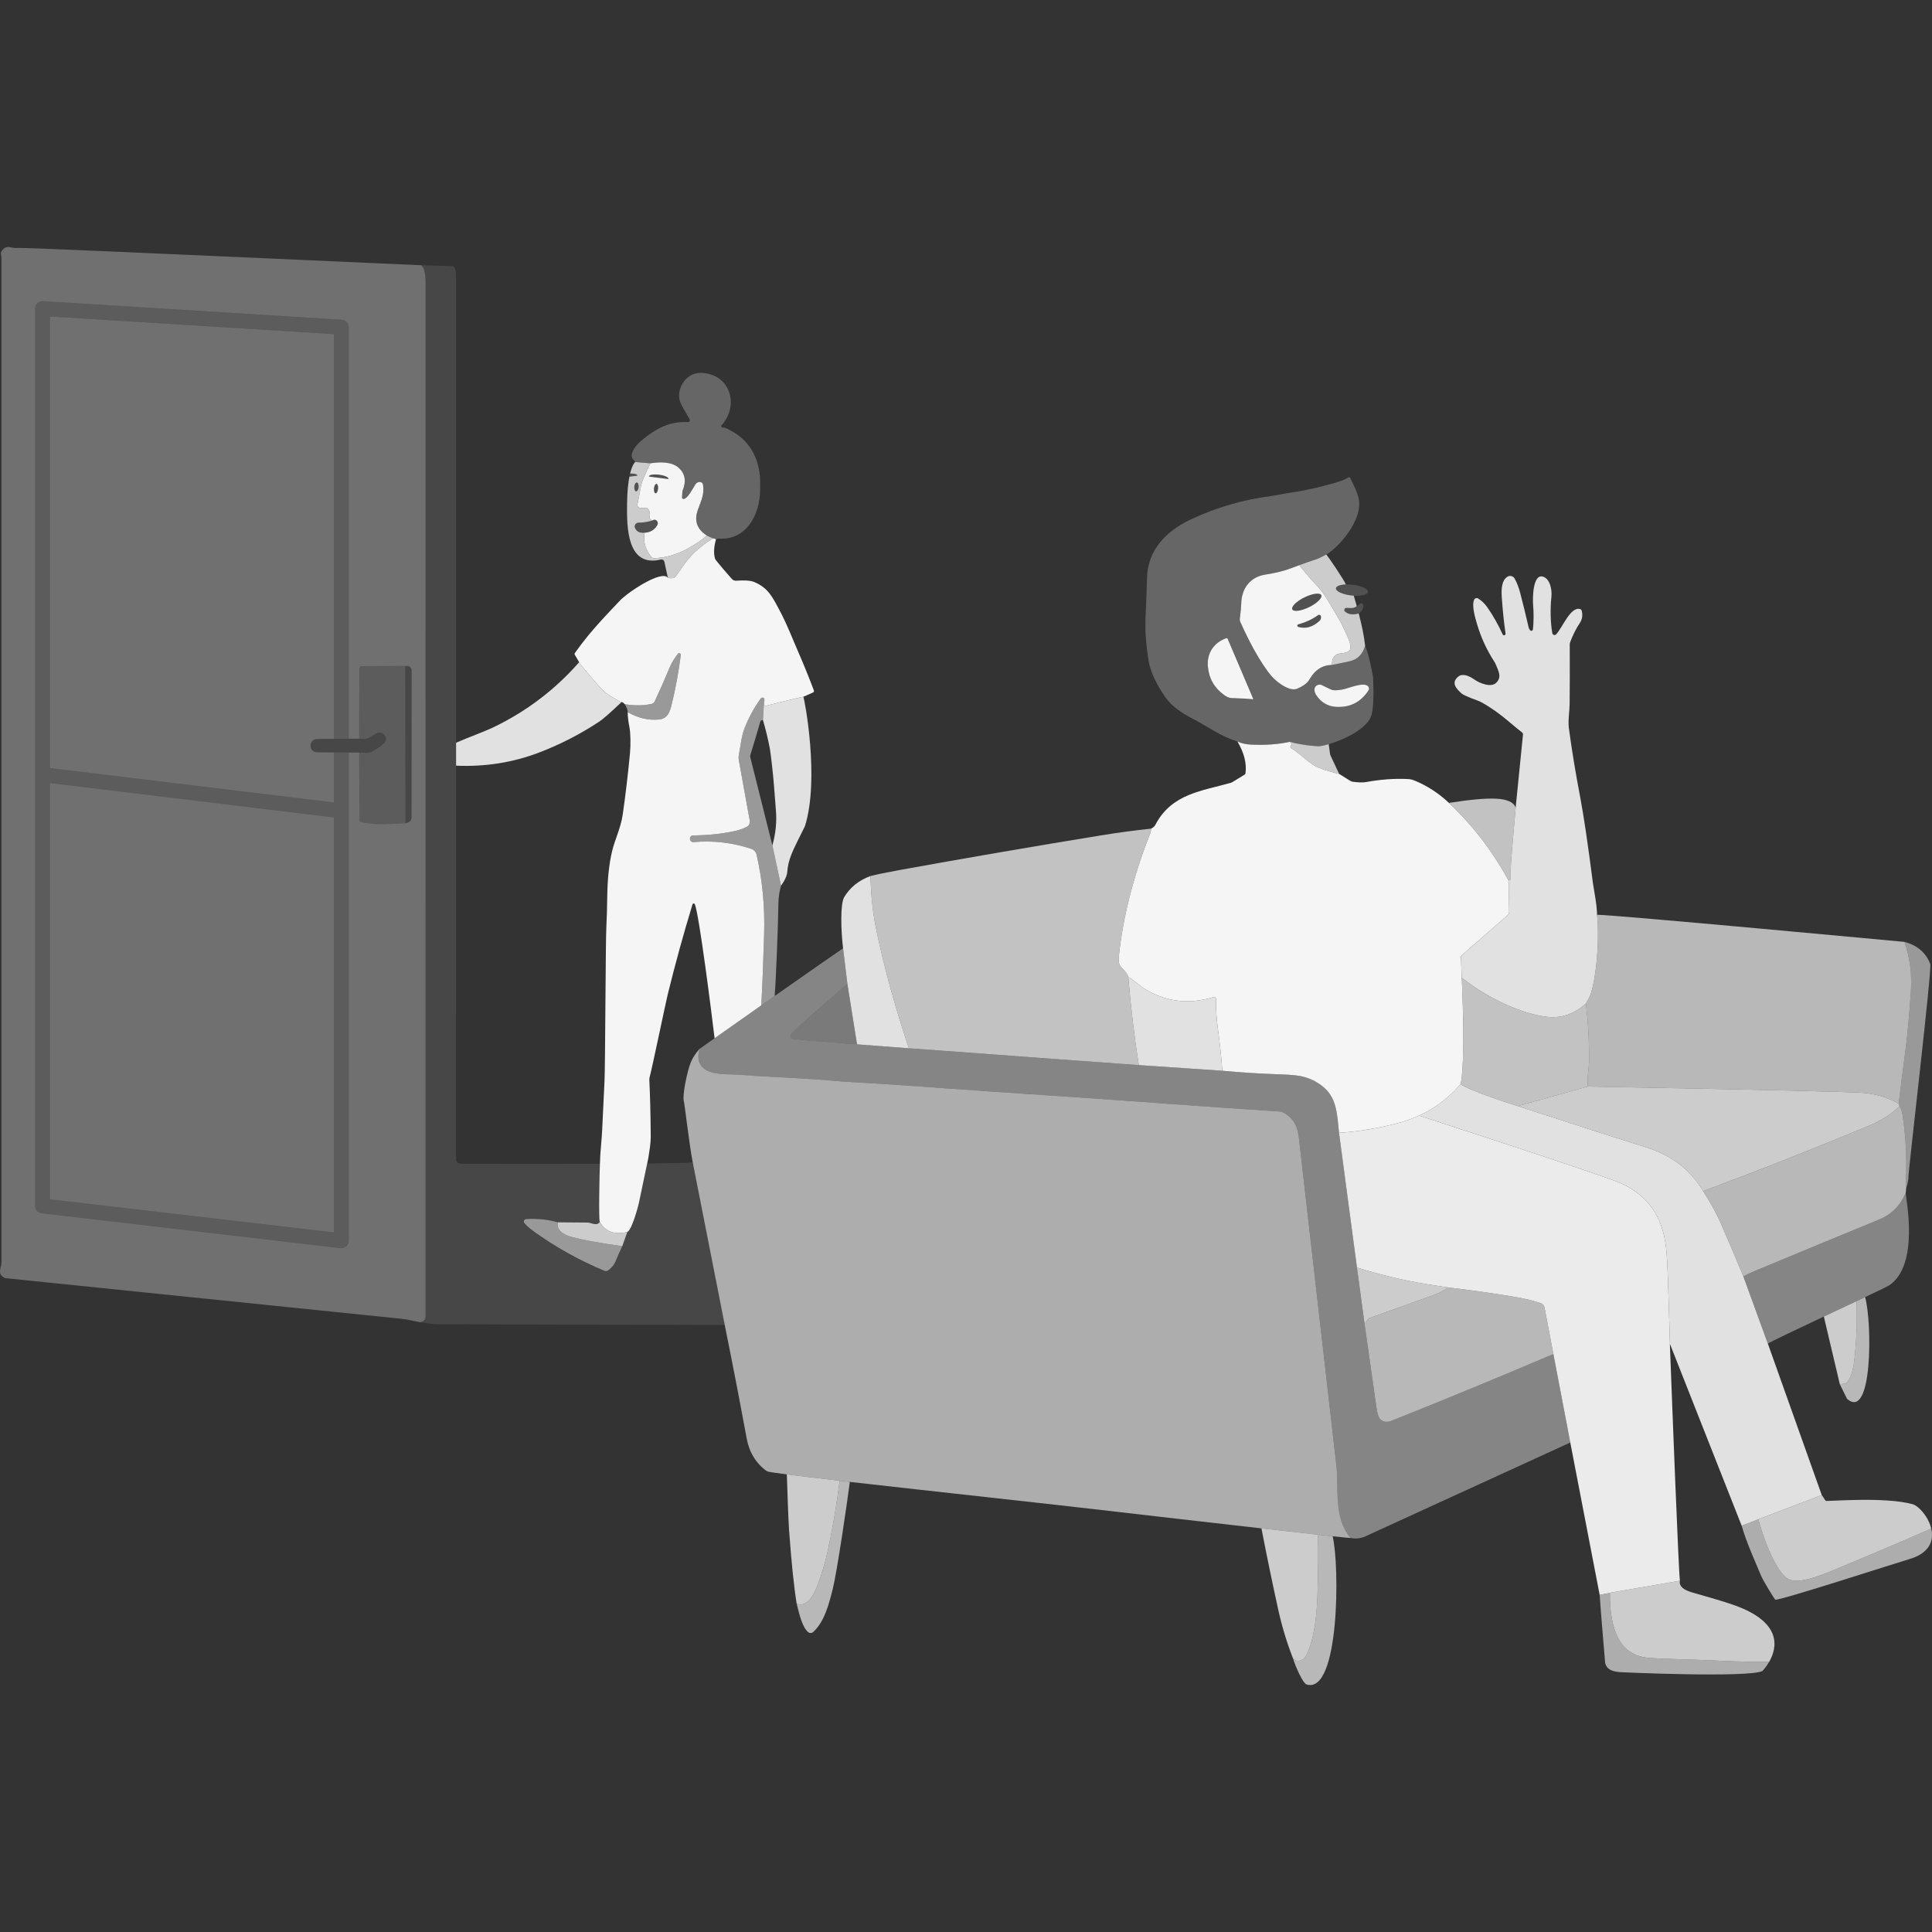 <?xml version="1.0" encoding="UTF-8" standalone="no"?>
<!DOCTYPE svg PUBLIC "-//W3C//DTD SVG 1.1//EN" "http://www.w3.org/Graphics/SVG/1.1/DTD/svg11.dtd">
<svg width="100%" height="100%" viewBox="0 0 300 300" version="1.1" xmlns="http://www.w3.org/2000/svg" xmlns:xlink="http://www.w3.org/1999/xlink" xml:space="preserve" xmlns:serif="http://www.serif.com/" style="fill-rule:evenodd;clip-rule:evenodd;stroke-linejoin:round;stroke-miterlimit:2;">
    <rect x="0" y="0" width="300" height="300" fill="#333333" stroke="none"/>
    <path d="M65.274,205.319C64.27,205.146 63.289,204.879 62.311,204.777C42.61,202.762 22.148,200.665 0.922,198.483C0.857,198.476 0.793,198.46 0.732,198.433C-0.536,197.824 0.228,196.894 0.228,195.936L0.228,40.384C0.228,39.961 0.201,39.643 0.147,39.43C0.12,39.322 0.134,39.207 0.188,39.109C0.519,38.5 0.972,38.257 1.551,38.382C2.045,38.487 2.379,38.53 2.559,38.507C2.954,38.456 7.564,38.625 16.395,39.014C32.748,39.728 49.101,40.455 65.45,41.192C66.201,42.061 66.082,43.786 66.082,44.791C66.084,97.756 66.089,150.72 66.089,203.682C66.089,204.46 66.204,205.082 65.274,205.319ZM54.155,116.847L55.774,116.858L55.818,127.441C55.818,127.539 55.889,127.624 55.987,127.64C56.49,127.726 56.995,127.808 57.499,127.887C58.371,128.024 60.191,128.002 62.961,127.823C63.586,127.728 63.901,127.414 63.901,126.883C63.903,119.442 63.911,111.852 63.918,104.117C63.921,103.84 63.766,103.582 63.515,103.451C63.431,103.407 63.231,103.39 62.924,103.407L56.196,103.438C55.977,103.441 55.801,103.617 55.801,103.833L55.774,114.704L54.155,114.715L54.155,50.801C54.155,50.192 53.681,49.688 53.073,49.65L6.676,46.763C6.358,46.743 6.046,46.856 5.814,47.074C5.582,47.292 5.45,47.596 5.45,47.915L5.45,187.253C5.45,187.838 5.889,188.331 6.47,188.399L52.867,193.812C53.194,193.85 53.522,193.747 53.768,193.528C54.014,193.309 54.155,192.995 54.155,192.666L54.155,116.847ZM51.847,114.732L49.246,114.751C48.688,114.754 48.231,115.201 48.221,115.755L48.221,115.796C48.211,116.351 48.651,116.811 49.202,116.814L51.847,116.832C51.847,116.833 51.847,116.834 51.847,116.836L51.847,124.608L7.758,119.268L7.758,49.142L51.847,51.885L51.847,114.728C51.847,114.729 51.847,114.731 51.847,114.732ZM7.758,121.592L51.847,126.933L51.847,191.37L7.758,186.226L7.758,121.592Z" style="fill:white;fill-opacity:0.3;"/>
    <path d="M98.629,71.747C98.572,71.615 98.467,71.473 98.321,71.324C97.52,70.499 98.981,68.923 99.576,68.429C101.771,66.592 103.966,65.378 106.814,65.544C107.047,65.557 107.199,65.304 107.081,65.104C106.361,63.89 105.901,63.051 105.694,62.595C105.025,61.117 105.789,59.097 107.274,58.289C107.9,57.948 108.62,57.833 109.438,57.941C113.602,58.499 114.677,63.146 112.039,66.044C111.918,66.18 112.012,66.393 112.192,66.396L112.391,66.4C112.486,66.403 112.577,66.423 112.662,66.46C115.898,67.884 117.681,70.414 118.016,74.043C118.029,74.172 118.033,74.845 118.029,76.062C118.022,79.918 115.875,83.943 111.59,83.632C111.515,83.628 111.441,83.642 111.373,83.676L111.177,83.774C111.042,83.652 110.879,83.594 110.686,83.601L109.76,83.165C108.133,82.127 107.757,80.751 108.41,79.029C108.96,77.578 109.337,76.745 109.188,75.433C109.158,75.169 109.084,75.003 108.965,74.933C108.641,74.741 108.207,74.868 107.988,75.213C107.509,75.967 106.834,77.349 106.181,77.48C106.033,77.509 105.894,77.388 105.904,77.236L105.962,76.306C105.965,76.269 105.973,76.232 105.989,76.194C106.603,74.733 106.371,73.539 105.414,72.663C104.325,71.668 102.454,71.71 101,71.943L98.629,71.747Z" style="fill:white;fill-opacity:0.25;"/>
    <path d="M97.84,73.537C98.198,72.075 98.629,71.747 98.629,71.747L101,71.943C100.131,73.698 99.637,74.882 99.525,75.498C99.349,76.475 99.169,77.405 98.984,78.291C98.919,78.602 99.163,78.893 99.481,78.883L100.269,78.859C100.401,78.856 100.529,78.911 100.618,79.012C100.894,79.327 100.981,79.779 100.882,80.378C100.851,80.564 101,80.709 101.331,80.811C100.625,81.038 99.894,81.158 99.143,81.159C98.727,81.16 98.443,81.582 98.599,81.968C98.828,82.536 99.322,82.79 100.08,82.725C99.864,84.186 100.247,85.457 101.216,86.554C101.288,86.635 101.389,86.679 101.497,86.676C103.293,86.626 105.054,86.136 106.777,85.187C108.027,84.499 109.022,83.824 109.76,83.165L110.686,83.601C108.681,84.859 107.158,86.268 106.114,87.826C105.564,88.645 105.136,89.236 104.839,89.615C104.77,89.702 104.669,89.755 104.558,89.767C104.206,89.803 103.922,89.794 103.706,89.723L103.165,87.23C103.11,86.98 102.86,86.824 102.61,86.885C97.253,88.177 97.341,81.613 97.369,78.308C97.386,76.374 97.539,74.995 97.734,74.018L98.96,73.862C98.97,73.862 98.974,73.855 98.974,73.848L98.97,73.828C98.945,73.626 98.467,73.51 97.84,73.537ZM98.886,74.918C98.703,74.902 98.528,75.197 98.495,75.578C98.463,75.958 98.585,76.279 98.771,76.293C98.954,76.309 99.13,76.015 99.162,75.634C99.194,75.254 99.072,74.933 98.886,74.918Z" style="fill:white;fill-opacity:0.75;"/>
    <path d="M101,71.943C100.131,73.698 99.637,74.882 99.525,75.498C99.349,76.475 99.169,77.405 98.984,78.291C98.919,78.602 99.163,78.893 99.481,78.883L100.269,78.859C100.401,78.856 100.529,78.911 100.618,79.012C100.894,79.327 100.981,79.779 100.882,80.378C100.851,80.564 101,80.709 101.331,80.811C101.47,80.703 101.615,80.673 101.764,80.723C102.096,80.835 102.242,81.221 102.072,81.525C101.651,82.28 100.983,82.681 100.08,82.725C99.864,84.186 100.247,85.457 101.216,86.554C101.288,86.635 101.389,86.679 101.497,86.676C103.293,86.626 105.054,86.136 106.777,85.187C108.027,84.499 109.022,83.824 109.76,83.165C108.133,82.127 107.757,80.751 108.41,79.029C108.96,77.578 109.337,76.745 109.188,75.433C109.158,75.169 109.084,75.003 108.965,74.933C108.641,74.741 108.207,74.868 107.988,75.213C107.509,75.967 106.834,77.349 106.181,77.48C106.033,77.509 105.894,77.388 105.904,77.236L105.962,76.306C105.965,76.269 105.973,76.232 105.989,76.194C106.603,74.733 106.371,73.539 105.414,72.663C104.325,71.668 102.454,71.71 101,71.943ZM100.78,74.003L103.787,74.385C103.794,74.385 103.8,74.378 103.8,74.371L103.804,74.351C103.834,74.107 103.202,73.827 102.39,73.722L102.295,73.712C101.484,73.607 100.8,73.725 100.77,73.969L100.767,73.989C100.767,73.996 100.77,74.003 100.78,74.003ZM101.943,75.133C101.768,75.115 101.592,75.427 101.55,75.833C101.507,76.238 101.616,76.58 101.789,76.6C101.964,76.617 102.14,76.306 102.182,75.899C102.224,75.494 102.116,75.153 101.943,75.133Z" style="fill:white;fill-opacity:0.95;"/>
    <path d="M100.78,74.003L103.787,74.385C103.794,74.385 103.8,74.378 103.8,74.371L103.804,74.351C103.834,74.107 103.202,73.827 102.39,73.722L102.295,73.712C101.484,73.607 100.8,73.725 100.77,73.969L100.767,73.989C100.767,73.996 100.77,74.003 100.78,74.003Z" style="fill:white;fill-opacity:0.15;"/>
    <path d="M97.734,74.018C97.768,73.845 97.803,73.685 97.84,73.537C98.467,73.51 98.945,73.626 98.97,73.828L98.974,73.848C98.974,73.855 98.97,73.862 98.96,73.862L97.734,74.018Z" style="fill:white;fill-opacity:0.15;"/>
    <path d="M201.775,115.535C201.275,115.442 200.77,115.325 200.304,115.181C198.518,115.583 196.485,115.732 194.209,115.62C193.448,115.583 192.765,115.424 192.153,115.147C190.911,114.744 189.704,114.196 188.53,113.503C186.87,112.529 186.001,112.022 185.923,111.981C184.002,110.997 182.138,109.975 180.893,108.173C179.733,106.485 178.945,104.909 178.536,103.441C178.326,102.69 178.123,101.232 177.924,99.068C177.724,96.91 178.046,93.125 178.11,89.767C178.195,85.397 181.09,82.468 184.878,80.672C188.815,78.805 193.019,77.584 197.49,77.006C198.369,76.891 199.073,76.695 199.955,76.57C202.807,76.16 205.543,75.535 208.161,74.699C208.56,74.571 208.969,74.381 209.392,74.128C209.486,74.07 209.608,74.107 209.655,74.209C210.098,75.169 210.698,76.181 210.968,77.388C211.722,80.767 207.724,85.13 205.951,86.098C205.47,86.36 204.988,86.593 204.518,86.799C203.529,87.124 202.604,87.445 201.742,87.759C201.31,87.917 200.893,88.073 200.493,88.228C199.407,88.647 198.058,88.983 196.451,89.229C194.175,89.578 192.796,91.333 192.741,93.69C192.731,94.147 192.664,94.953 192.518,96.105C192.499,96.257 192.522,96.413 192.586,96.555C193.515,98.625 194.438,100.445 195.376,102.007C196.42,103.746 197.3,104.93 198.007,105.558C198.913,106.364 200.436,107.383 201.474,106.921C202.164,106.614 202.945,106.201 203.405,105.393C204.142,104.1 205.272,103.282 206.818,103.252C207.721,103.079 208.637,102.89 209.564,102.683C210.792,102.41 211.593,101.605 211.976,100.269C212.588,101.598 213.217,105.129 213.22,105.19C213.335,107.943 213.258,109.867 212.987,110.963C212.475,113.035 208.835,114.825 206.322,115.557C205.754,115.723 205.243,115.834 204.839,115.882C204.794,115.888 203.316,115.822 201.775,115.535ZM212.561,106.806C212.282,105.758 209.933,106.655 208.85,106.972C208.259,107.145 207.115,107.281 206.737,107.097C205.812,106.649 205.292,106.399 205.181,106.353C205.072,106.308 204.954,106.292 204.839,106.309C204.007,106.429 203.929,107.253 204.383,107.936C205.146,109.083 206.182,109.69 207.484,109.762C209.632,109.882 211.301,109.034 212.496,107.212C212.574,107.094 212.598,106.945 212.561,106.806ZM194.591,108.494L190.638,99.213C190.597,99.119 190.492,99.071 190.394,99.105C188.47,99.798 187.374,101.432 187.56,103.505C187.725,105.369 188.581,106.854 190.13,107.953C190.529,108.237 190.905,108.386 191.256,108.396C192.741,108.44 193.83,108.504 194.524,108.585C194.574,108.589 194.612,108.541 194.591,108.494Z" style="fill:white;fill-opacity:0.25;"/>
    <path d="M98.886,74.918C98.703,74.902 98.528,75.197 98.495,75.578C98.463,75.958 98.585,76.279 98.771,76.293C98.954,76.309 99.13,76.015 99.162,75.634C99.194,75.254 99.072,74.933 98.886,74.918Z" style="fill:white;fill-opacity:0.15;"/>
    <path d="M101.943,75.133C101.768,75.115 101.592,75.427 101.55,75.833C101.507,76.238 101.616,76.58 101.789,76.6C101.964,76.617 102.14,76.306 102.182,75.899C102.224,75.494 102.116,75.153 101.943,75.133Z" style="fill:white;fill-opacity:0.15;"/>
    <path d="M101.331,80.811C100.625,81.038 99.894,81.158 99.143,81.159C98.727,81.16 98.443,81.582 98.599,81.968C98.828,82.536 99.322,82.79 100.08,82.725C100.983,82.681 101.651,82.28 102.072,81.525C102.242,81.221 102.096,80.835 101.764,80.723C101.615,80.673 101.47,80.703 101.331,80.811Z" style="fill:white;fill-opacity:0.15;"/>
    <path d="M210.979,95.246C211.469,97.116 211.793,98.664 211.976,100.269C211.593,101.605 210.792,102.41 209.564,102.683C208.637,102.89 207.721,103.079 206.818,103.252C206.794,102.122 207.257,101.526 208.208,101.462C208.465,101.445 208.773,101.385 209.128,101.28C210.393,100.905 209.249,98.923 208.783,97.86C208.485,97.181 208.174,96.568 207.849,96.031C206.291,93.45 205.715,92.151 204.18,90.619L204.167,90.606C203.97,90.405 202.749,89.036 201.786,87.814L201.742,87.759C202.604,87.445 203.529,87.124 204.518,86.799C204.988,86.593 205.47,86.36 205.951,86.098C206.633,86.98 208.6,89.923 208.995,90.752C208.117,90.782 207.483,91.004 207.443,91.342C207.391,91.803 208.461,92.303 209.836,92.464C209.965,92.479 210.092,92.49 210.216,92.498C210.382,93.074 210.536,93.617 210.679,94.134C210.528,94.239 210.362,94.333 210.179,94.381C209.911,94.451 209.436,94.41 209.087,94.39C208.776,94.373 208.62,94.756 208.854,94.962C209.456,95.49 210.145,95.43 210.755,95.32C210.833,95.306 210.908,95.281 210.979,95.246Z" style="fill:white;fill-opacity:0.75;"/>
    <path d="M212.422,91.919C212.367,92.379 211.211,92.624 209.836,92.464C208.461,92.303 207.391,91.803 207.443,91.342C207.498,90.882 208.653,90.637 210.029,90.797C211.404,90.958 212.474,91.458 212.422,91.919ZM208.854,94.962C208.62,94.756 208.776,94.373 209.087,94.39C209.436,94.41 209.911,94.451 210.179,94.381C210.833,94.21 211.27,93.442 211.583,93.748C211.924,94.082 211.477,95.191 210.755,95.32C210.145,95.43 209.456,95.49 208.854,94.962Z" style="fill:white;fill-opacity:0.15;"/>
    <path d="M200.493,88.228C200.893,88.073 201.31,87.917 201.742,87.759L201.786,87.814C202.749,89.036 203.97,90.405 204.167,90.606L204.18,90.619C205.715,92.151 206.291,93.45 207.849,96.031C208.174,96.568 208.485,97.181 208.783,97.86C209.249,98.923 210.393,100.905 209.128,101.28C208.773,101.385 208.465,101.445 208.208,101.462C207.257,101.526 206.794,102.122 206.818,103.252C205.272,103.282 204.142,104.1 203.405,105.393C202.945,106.201 202.164,106.614 201.474,106.921C200.436,107.383 198.913,106.364 198.007,105.558C197.3,104.93 196.42,103.746 195.376,102.007C194.438,100.445 193.515,98.625 192.586,96.555C192.522,96.413 192.499,96.257 192.518,96.105C192.664,94.953 192.731,94.147 192.741,93.69C192.796,91.333 194.175,89.578 196.451,89.229C198.058,88.983 199.407,88.647 200.493,88.228ZM201.596,97.35C202.742,97.681 203.835,97.373 204.88,96.426C205.073,96.251 205.161,95.99 205.12,95.736L205.12,95.716C205.083,95.503 204.836,95.402 204.66,95.527C203.77,96.166 202.749,96.639 201.599,96.947C201.396,97.001 201.393,97.289 201.596,97.35ZM205.167,92.411C204.961,91.996 203.791,92.155 202.548,92.765C201.305,93.376 200.466,94.208 200.669,94.624C200.875,95.04 202.046,94.881 203.288,94.27C204.531,93.66 205.37,92.828 205.167,92.411Z" style="fill:white;fill-opacity:0.95;"/>
    <path d="M234.267,136.759C234.257,136.691 234.308,136.655 234.42,136.644C234.511,136.635 234.582,136.559 234.582,136.468C234.577,135.352 234.588,134.523 234.626,133.985C234.73,132.497 234.974,129.626 235.356,125.371L236.486,114.081C236.5,113.943 236.442,113.804 236.331,113.719C235.837,113.344 235.208,112.827 234.44,112.17C232.942,110.885 231.487,109.854 230.084,109.076C229.898,108.971 229.705,108.883 229.505,108.812C228.044,108.271 227.205,107.905 226.992,107.716C226.11,106.935 225.244,105.988 226.488,105.027C227.138,104.523 228.166,104.966 228.937,105.514C229.725,106.076 231.501,106.816 232.319,106.032C233.249,105.142 232.674,104.182 232.279,103.211C232.211,103.052 232.13,102.896 232.039,102.751C230.858,100.921 229.969,98.99 229.37,96.964C229.11,96.085 228.457,93.988 228.92,93.095C229.035,92.875 229.313,92.797 229.522,92.929C230.08,93.278 230.557,93.734 230.946,94.296C231.873,95.632 232.668,97.039 233.334,98.513C233.381,98.618 233.5,98.672 233.611,98.642C233.723,98.608 233.794,98.5 233.777,98.385C233.51,96.481 233.314,94.566 233.189,92.645C233.118,91.516 233.161,90.024 234.156,89.51C234.524,89.32 234.984,89.469 235.194,89.845C235.546,90.47 235.833,91.214 236.057,92.07C236.486,93.717 236.926,95.506 237.369,97.431C237.393,97.543 237.46,97.678 237.572,97.84C237.704,98.036 238.008,97.959 238.032,97.725C238.16,96.484 238.167,95.189 238.055,93.832C237.981,92.895 238.011,89.128 239.547,89.53C240.707,89.835 241.015,91.61 240.903,92.642C240.694,94.59 240.768,96.822 241.042,98.314C241.093,98.605 241.458,98.706 241.654,98.486C242.672,97.353 243.893,94.127 245.374,94.58C245.486,94.614 245.574,94.705 245.604,94.82C245.79,95.534 245.692,96.176 245.314,96.741C244.735,97.603 244.241,98.584 243.825,99.683C243.771,99.825 243.744,99.971 243.748,100.12C243.765,103.59 243.758,106.637 243.734,109.265C243.721,110.439 243.457,111.9 243.619,113.1C244.066,116.439 244.644,119.963 245.351,123.673C245.909,126.592 246.568,131.05 247.336,137.046C247.353,137.188 247.488,138.02 247.739,139.539C247.877,140.381 247.962,141.216 247.992,142.042C248.212,144.311 248.171,146.865 247.877,149.709C247.701,151.414 247.443,152.861 247.103,154.048C246.923,154.677 246.589,155.232 246.264,155.807C244.441,157.488 242.374,158.179 240.064,157.874C237.687,157.56 235.073,156.665 232.225,155.195C230.375,154.24 228.627,153.115 226.983,151.818C226.899,149.812 226.832,148.469 226.862,148.444L234.105,142.103C234.261,141.971 234.345,141.778 234.342,141.578L234.267,136.759Z" style="fill:white;fill-opacity:0.85;"/>
    <path d="M205.167,92.411C204.961,91.996 203.791,92.155 202.548,92.765C201.305,93.376 200.466,94.208 200.669,94.624C200.875,95.04 202.046,94.881 203.288,94.27C204.531,93.66 205.37,92.828 205.167,92.411Z" style="fill:white;fill-opacity:0.15;"/>
    <path d="M201.596,97.35C202.742,97.681 203.835,97.373 204.88,96.426C205.073,96.251 205.161,95.99 205.12,95.736L205.12,95.716C205.083,95.503 204.836,95.402 204.66,95.527C203.77,96.166 202.749,96.639 201.599,96.947C201.396,97.001 201.393,97.289 201.596,97.35Z" style="fill:white;fill-opacity:0.15;"/>
    <path d="M194.591,108.494L190.638,99.213C190.597,99.119 190.492,99.071 190.394,99.105C188.47,99.798 187.374,101.432 187.56,103.505C187.725,105.369 188.581,106.854 190.13,107.953C190.529,108.237 190.905,108.386 191.256,108.396C192.741,108.44 193.83,108.504 194.524,108.585C194.574,108.589 194.612,108.541 194.591,108.494Z" style="fill:white;fill-opacity:0.95;"/>
    <path d="M97.469,110.584C99.062,111.504 100.682,111.882 102.336,111.724C103.682,111.595 104.017,110.516 104.301,109.37C104.909,106.918 105.376,104.367 105.711,101.719C105.745,101.456 105.404,101.324 105.248,101.54C104.666,102.349 104.319,102.85 104.037,103.526C103.228,105.468 102.434,107.268 101.653,108.924C101.558,109.123 101.379,109.268 101.162,109.312C99.87,109.579 98.487,109.593 97.009,109.343C97.327,109.857 97.479,110.27 97.469,110.584Z" style="fill:white;fill-opacity:0.5;"/>
    <path d="M70.82,115.332C72.726,114.489 75.12,113.654 76.719,112.881C81.749,110.449 86.108,107.144 89.805,102.971C89.856,102.913 89.89,102.853 89.913,102.788C89.974,102.951 90.024,103.053 90.062,103.096C91.248,104.461 92.348,105.907 93.64,107.195C94.398,107.95 95.517,108.501 96.458,109.066C94.77,110.672 93.617,111.68 92.998,112.089C90.079,114.014 86.988,115.6 83.72,116.848C79.645,118.407 75.35,119.087 70.834,118.894L70.82,118.838C70.82,117.672 70.82,116.503 70.82,115.332Z" style="fill:white;fill-opacity:0.85;"/>
    <path d="M96.627,193.511L97.411,191.3C98.145,190.965 99.126,187.2 99.214,186.764L100.494,180.665C104.231,180.631 106.978,180.577 107.568,180.494L112.54,205.755C111.248,205.714 75.931,205.694 67.584,205.613C67.263,205.609 66.495,205.511 65.274,205.319C66.204,205.082 66.089,204.46 66.089,203.682C66.089,150.72 66.084,97.756 66.082,44.791C66.082,43.786 66.201,42.061 65.45,41.192L70.27,41.324C70.378,41.328 70.473,41.385 70.527,41.476C70.726,41.818 70.824,42.197 70.824,42.609C70.818,47.936 70.821,180.006 70.821,180.006C70.818,180.389 71.129,180.7 71.514,180.703C71.514,180.703 83.098,180.74 93.155,180.707L93.153,180.815C93.099,181.867 92.937,189.159 93.13,189.723C92.815,190.319 92.123,190.036 91.55,189.882C91.446,189.854 91.34,189.842 91.236,189.838L86.612,189.801C85.083,189.365 83.446,189.193 81.705,189.301C81.383,189.32 81.227,189.7 81.441,189.94C81.825,190.371 82.29,190.779 82.828,191.168C86.208,193.609 89.891,195.676 93.891,197.343C94.046,197.408 94.226,197.391 94.368,197.296C94.953,196.905 95.371,196.396 95.619,195.774C95.919,195.023 96.255,194.269 96.627,193.511Z" style="fill:white;fill-opacity:0.1;"/>
    <path d="M55.774,116.858L55.818,127.441C55.818,127.539 55.889,127.624 55.987,127.64C56.49,127.726 56.995,127.808 57.499,127.887C58.371,128.024 60.191,128.002 62.961,127.823L62.924,103.407L56.196,103.438C55.977,103.441 55.801,103.617 55.801,103.833L55.774,114.704C56.142,114.741 56.47,114.748 56.761,114.721C57.759,114.625 58.875,112.931 59.788,114.244C60.492,115.255 58.681,116.131 57.725,116.736C57.462,116.903 56.812,116.943 55.774,116.858Z" style="fill:white;fill-opacity:0.2;"/>
    <path d="M62.961,127.823C63.586,127.728 63.901,127.414 63.901,126.883C63.903,119.442 63.911,111.852 63.918,104.117C63.921,103.84 63.766,103.582 63.515,103.451C63.431,103.407 63.231,103.39 62.924,103.407L62.961,127.823Z" style="fill:white;fill-opacity:0.1;"/>
    <path d="M212.561,106.806C212.282,105.758 209.933,106.655 208.85,106.972C208.259,107.145 207.115,107.281 206.737,107.097C205.812,106.649 205.292,106.399 205.181,106.353C205.072,106.308 204.954,106.292 204.839,106.309C204.007,106.429 203.929,107.253 204.383,107.936C205.146,109.083 206.182,109.69 207.484,109.762C209.632,109.882 211.301,109.034 212.496,107.212C212.574,107.094 212.598,106.945 212.561,106.806Z" style="fill:white;fill-opacity:0.95;"/>
    <path d="M124.743,108.196C124.939,108.558 127.283,120.984 124.996,128.269C124.962,128.379 124.594,129.071 123.955,130.37C123.052,132.203 122.358,133.623 122.247,135.399C122.187,136.349 121.273,137.533 121.273,137.533L119.937,131.283C120.451,129.423 120.633,127.617 120.485,125.868C120.373,124.539 120.265,123.149 120.16,121.698C120.075,120.521 119.693,117.054 119.541,116.249C119.26,114.761 118.905,113.283 118.472,111.815L118.662,108.44C118.719,108.606 118.706,108.893 118.631,109.309C118.6,109.485 118.753,109.634 118.925,109.597C118.925,109.597 124.178,108.271 124.743,108.196Z" style="fill:white;fill-opacity:0.85;"/>
    <path d="M118.662,108.44L118.472,111.815C118.246,111.819 118.114,111.876 118.08,111.991C117.576,113.74 117.055,115.488 116.517,117.23C116.48,117.348 116.477,117.474 116.507,117.592L119.937,131.283L121.273,137.533C121.012,138.446 120.877,139.404 120.867,140.408C120.843,143.187 120.495,152.213 120.288,154.657C119.595,155.144 118.9,155.632 118.214,156.114C118.409,152.581 118.537,148.675 118.648,145.228C118.787,140.905 118.407,136.747 117.491,132.754C117.38,132.27 117.082,131.946 116.599,131.787C113.716,130.836 110.741,130.494 107.673,130.762C107.399,130.786 107.159,130.58 107.142,130.302L107.139,130.231C107.122,129.957 107.338,129.726 107.612,129.724C109.861,129.705 111.978,129.496 113.964,129.074C114.731,128.912 115.401,128.681 115.973,128.381C116.355,128.181 116.494,127.816 116.396,127.279C116.09,125.611 115.536,122.546 114.732,118.082C114.674,117.764 114.677,117.44 114.742,117.122C115.052,115.593 115.098,114.345 115.679,112.911C116.322,111.322 117.131,109.863 118.08,108.518C118.158,108.406 118.249,108.34 118.347,108.328C118.469,108.313 118.574,108.352 118.662,108.44Z" style="fill:white;fill-opacity:0.5;"/>
    <path d="M118.214,156.114C115.416,158.082 112.766,159.949 110.961,161.222C110.58,157.965 108.518,141.59 107.876,140.388C107.798,140.242 107.582,140.263 107.534,140.422C106.121,145.052 104.839,149.709 103.692,154.387C103.337,155.827 101.352,165.439 100.868,167.296C100.834,167.421 100.821,167.55 100.827,167.678C100.953,170.29 101.024,173.208 101.044,176.432C101.051,177.588 100.848,178.667 100.675,179.804L99.214,186.764C99.126,187.2 98.145,190.965 97.411,191.3C95.426,191.773 93.999,191.249 93.13,189.723C92.937,189.159 93.099,181.867 93.153,180.815C93.177,179.043 93.434,177.064 93.502,175.539C93.596,173.391 93.718,170.817 93.87,167.824C93.985,165.575 94.033,145.951 94.158,143.79C94.222,142.705 94.266,141.183 94.293,139.224C94.33,136.461 94.584,134.097 95.054,132.132C95.46,130.437 96.4,128.533 96.694,126.497C97.121,123.558 97.496,120.386 97.821,116.987C97.939,115.735 97.926,113.878 97.74,112.935C97.554,111.998 97.466,111.213 97.469,110.584C99.062,111.504 100.682,111.882 102.336,111.724C103.682,111.595 104.017,110.516 104.301,109.37C104.909,106.918 105.376,104.367 105.711,101.719C105.745,101.456 105.404,101.324 105.248,101.54C104.666,102.349 104.319,102.85 104.037,103.526C103.228,105.468 102.434,107.268 101.653,108.924C101.558,109.123 101.379,109.268 101.162,109.312C99.87,109.579 98.487,109.593 97.009,109.343C96.722,109.035 96.536,108.94 96.458,109.066C95.517,108.501 94.398,107.95 93.64,107.195C92.348,105.907 91.248,104.461 90.062,103.096C90.024,103.053 89.974,102.951 89.913,102.788L89.26,101.682C89.206,101.591 89.21,101.479 89.271,101.391C90.673,99.434 91.855,98.003 93.446,96.26C94.26,95.368 95.182,94.395 96.295,93.227C97.544,91.918 102.779,88.441 103.706,89.723C103.922,89.794 104.206,89.803 104.558,89.767C104.669,89.755 104.77,89.702 104.839,89.615C105.136,89.236 105.564,88.645 106.114,87.826C107.158,86.268 108.681,84.859 110.686,83.601C110.879,83.594 111.042,83.652 111.177,83.774C110.839,84.947 110.791,85.952 111.038,86.78C111.099,86.987 113.514,89.78 113.7,89.953C113.869,90.112 114.096,90.19 114.326,90.173C115.635,90.078 116.558,90.142 117.096,90.366C119.297,91.289 119.94,92.692 121.11,94.888C122.23,96.984 123.194,99.508 124.029,101.412C124.75,103.059 125.534,104.987 126.376,107.199C126.427,107.331 126.366,107.479 126.234,107.537L124.743,108.196C124.178,108.271 118.925,109.597 118.925,109.597C118.753,109.634 118.6,109.485 118.631,109.309C118.706,108.893 118.719,108.606 118.662,108.44C118.574,108.352 118.469,108.313 118.347,108.328C118.249,108.34 118.158,108.406 118.08,108.518C117.131,109.863 116.322,111.322 115.679,112.911C115.098,114.345 115.052,115.593 114.742,117.122C114.677,117.44 114.674,117.764 114.732,118.082C115.536,122.546 116.09,125.611 116.396,127.279C116.494,127.816 116.355,128.181 115.973,128.381C115.401,128.681 114.731,128.912 113.964,129.074C111.978,129.496 109.861,129.705 107.612,129.724C107.338,129.726 107.122,129.957 107.139,130.231L107.142,130.302C107.159,130.58 107.399,130.786 107.673,130.762C110.741,130.494 113.716,130.836 116.599,131.787C117.082,131.946 117.38,132.27 117.491,132.754C118.407,136.747 118.787,140.905 118.648,145.228C118.537,148.675 118.409,152.581 118.214,156.114Z" style="fill:white;fill-opacity:0.95;"/>
    <path d="M200.551,116.215C200.331,116.114 200.317,115.808 200.527,115.691C200.631,115.633 200.557,115.461 200.304,115.181C200.788,115.331 201.278,115.449 201.775,115.535C203.316,115.822 204.794,115.888 204.839,115.882C205.243,115.834 205.754,115.723 206.322,115.557L206.527,117.044C206.54,117.146 206.571,117.25 206.615,117.345L207.944,120.173C207.944,120.173 205.409,119.588 204.313,119.001C203.081,118.342 201.293,116.552 200.551,116.215Z" style="fill:white;fill-opacity:0.75;"/>
    <path d="M224.99,124.674C231.382,123.686 234.626,123.686 235.356,125.371C234.974,129.626 234.73,132.497 234.626,133.985C234.588,134.523 234.577,135.352 234.582,136.468C234.582,136.559 234.511,136.635 234.42,136.644C234.308,136.655 234.257,136.691 234.267,136.759C232.499,133.519 230.448,130.567 228.109,127.908C227.126,126.79 226.086,125.713 224.99,124.674Z" style="fill:white;fill-opacity:0.7;"/>
    <path d="M141.132,162.773C138.947,156.285 137.233,150.029 135.999,144.01C135.515,141.649 135.238,138.991 135.173,136.032C136.164,135.778 137.663,135.467 139.675,135.101C150.055,133.221 160.448,131.432 170.859,129.734C173.48,129.304 176.111,128.949 178.746,128.669C178.729,128.973 178.682,129.217 178.611,129.396C176.271,135.277 174.37,142.048 173.723,148.613C173.638,149.476 173.773,149.9 174.437,150.548C174.814,150.915 175.066,151.289 175.195,151.664C175.577,156.301 176.121,160.874 176.825,165.389C176.825,165.389 156.758,163.944 141.132,162.773Z" style="fill:white;fill-opacity:0.7;"/>
    <path d="M120.288,154.657C124.879,151.433 129.412,148.264 130.912,147.26L131.585,152.787C131.585,152.787 123.233,159.916 122.808,160.64C122.666,160.883 122.761,161.194 123.014,161.317C123.489,161.548 176.825,165.389 176.825,165.389L189.802,166.268C192.812,166.545 195.809,166.729 198.789,166.826C200.52,166.882 201.738,167.008 202.445,167.208C203.71,167.566 204.784,168.146 205.668,168.943C207.583,170.671 207.636,173.131 207.92,175.901L210.707,196.823L211.884,205.549L213.758,218.722C213.88,219.585 214.09,220.152 214.387,220.43C214.817,220.832 215.402,220.887 216.142,220.592C223.655,217.605 232.008,214.16 241.208,210.263L243.832,223.995C243.832,223.995 211.874,238.636 211.806,238.66C211.133,238.907 210.433,238.958 209.706,238.816C207.017,235.501 207.938,231.297 207.504,227.502C206.234,216.378 204.36,199.998 201.88,178.359C201.613,176.029 201.612,174.487 199.945,173.185C199.465,172.809 199.059,172.613 198.731,172.593C187.594,171.903 176.341,170.99 165.985,170.31C158.206,169.799 149.148,169.173 138.809,168.429C135.096,168.162 132.187,168.074 129.37,167.817C127.479,167.645 125.118,167.486 122.284,167.337C117.776,167.1 115.33,166.958 114.955,166.911C113.686,166.75 111.657,166.965 110.155,166.39C108.664,165.819 108.15,164.651 108.606,162.883L110.961,161.222C112.766,159.949 115.416,158.082 118.214,156.114L120.288,154.657Z" style="fill:white;fill-opacity:0.4;"/>
    <path d="M130.912,147.26C130.588,144.604 130.442,140.368 131.094,139.292C132.021,137.763 133.381,136.678 135.173,136.032C135.238,138.991 135.515,141.649 135.999,144.01C137.233,150.029 138.947,156.285 141.132,162.773C138.243,162.556 135.507,162.349 133.076,162.163C133.066,162.126 133.059,162.084 133.056,162.037L131.585,152.787L130.912,147.26Z" style="fill:white;fill-opacity:0.85;"/>
    <path d="M247.992,142.042C250.857,142.062 295.718,146.256 295.718,146.256C296.56,148.64 296.895,151.173 296.723,153.862C296.482,157.627 296.18,160.867 295.816,163.579C295.453,166.282 295.123,168.886 294.822,171.392C292.992,170.303 290.797,169.718 288.237,169.633C274.356,169.19 260.503,168.998 246.528,168.717C246.484,168.091 246.506,167.435 246.585,166.752C246.693,165.829 246.748,165.172 246.751,164.79C246.778,161.777 246.616,158.78 246.264,155.807C246.589,155.232 246.923,154.677 247.103,154.048C247.443,152.861 247.701,151.414 247.877,149.709C248.171,146.865 248.212,144.311 247.992,142.042Z" style="fill:white;fill-opacity:0.65;"/>
    <path d="M295.718,146.256C297.71,146.78 299.046,147.923 299.726,149.679C300.027,150.45 296.313,181.728 296.337,182.858C296.344,183.155 296.225,183.727 295.982,184.569C295.924,184.336 295.9,184.106 295.914,183.876C296.13,180.277 295.97,176.696 295.427,173.134C295.339,172.556 295.184,172.102 294.96,171.771C294.913,171.646 294.866,171.517 294.822,171.392C295.123,168.886 295.453,166.282 295.816,163.579C296.18,160.867 296.482,157.627 296.723,153.862C296.895,151.173 296.56,148.64 295.718,146.256Z" style="fill:white;fill-opacity:0.5;"/>
    <path d="M226.833,168.297C227.463,164.672 227.178,156.466 226.983,151.818C228.627,153.115 230.375,154.24 232.225,155.195C235.073,156.665 237.687,157.56 240.064,157.874C242.374,158.179 244.441,157.488 246.264,155.807C246.616,158.78 246.778,161.777 246.751,164.79C246.748,165.172 246.693,165.829 246.585,166.752C246.506,167.435 246.484,168.091 246.528,168.717L235.685,171.754C231.934,170.594 226.789,168.697 226.833,168.297Z" style="fill:white;fill-opacity:0.7;"/>
    <path d="M176.825,165.389L189.802,166.268C189.636,164.063 189.405,161.864 189.102,159.676C188.88,158.07 188.794,156.545 188.825,155.104C188.829,154.907 188.642,154.765 188.456,154.823C184.743,155.968 181.273,155.602 178.049,153.734C177.126,153.199 176.196,152.347 175.195,151.664C175.577,156.301 176.121,160.874 176.825,165.389Z" style="fill:white;fill-opacity:0.85;"/>
    <path d="M133.038,162.16C127.203,161.711 123.144,161.38 123.014,161.317C122.761,161.194 122.666,160.883 122.808,160.64C123.233,159.916 131.585,152.787 131.585,152.787L133.056,162.037C133.053,162.081 133.046,162.118 133.039,162.155C133.039,162.157 133.039,162.158 133.038,162.16Z" style="fill:white;fill-opacity:0.35;"/>
    <path d="M122.18,228.945C120.314,228.704 119.197,228.534 119.095,228.459C117.397,227.235 116.348,225.544 115.949,223.383C114.863,217.498 113.727,211.623 112.54,205.755L107.568,180.494C107.044,177.879 106.313,171.409 106.188,170.983C105.921,170.093 106.729,166.255 107.257,164.976C107.541,164.29 107.991,163.589 108.606,162.883C108.15,164.651 108.664,165.819 110.155,166.39C111.657,166.965 113.686,166.75 114.955,166.911C115.33,166.958 117.776,167.1 122.284,167.337C125.118,167.486 127.479,167.645 129.37,167.817C132.187,168.074 135.096,168.162 138.809,168.429C149.148,169.173 158.206,169.799 165.985,170.31C176.341,170.99 187.594,171.903 198.731,172.593C199.059,172.613 199.465,172.809 199.945,173.185C201.612,174.487 201.613,176.029 201.88,178.359C204.36,199.998 206.234,216.378 207.504,227.502C207.938,231.297 207.017,235.501 209.706,238.816C209.642,238.83 208.613,238.729 206.93,238.55C206.268,238.48 205.505,238.397 204.66,238.305C202.252,238.041 199.178,237.698 195.876,237.325C187.123,236.336 176.77,235.143 172.989,234.699C162.594,233.481 144.318,231.515 131.961,230.107L130.377,229.925C127.008,229.538 124.169,229.201 122.18,228.945Z" style="fill:white;fill-opacity:0.6;"/>
    <path d="M294.822,171.392C292.992,170.303 290.797,169.718 288.237,169.633C274.356,169.19 260.503,168.998 246.528,168.717L235.685,171.754C245.199,174.845 251.871,176.994 255.704,178.194C259.596,179.412 262.515,181.664 264.46,184.955C271.816,182.215 279.078,179.374 286.245,176.432L290.215,174.798C292.062,174.037 293.645,173.026 294.96,171.771C294.913,171.646 294.866,171.517 294.822,171.392Z" style="fill:white;fill-opacity:0.75;"/>
    <path d="M295.982,184.569L295.921,185.245C295.052,187.221 293.695,188.586 291.849,189.345C285.446,191.974 279.051,194.629 272.652,197.279C272.013,197.544 271.366,197.851 270.707,198.199C269.219,194.607 268.016,191.779 267.095,189.713C266.463,188.296 265.583,186.71 264.46,184.955C271.816,182.215 279.078,179.374 286.245,176.432L290.215,174.798C292.062,174.037 293.645,173.026 294.96,171.771C295.184,172.102 295.339,172.556 295.427,173.134C295.97,176.696 296.13,180.277 295.914,183.876C295.9,184.106 295.924,184.336 295.982,184.569Z" style="fill:white;fill-opacity:0.65;"/>
    <path d="M210.707,196.823L211.884,205.549L212.466,204.805C212.52,204.734 212.591,204.679 212.676,204.649C215.989,203.47 219.305,202.3 222.602,201.094C223.526,200.757 224.28,200.364 224.868,199.921C223.776,199.762 222.707,199.597 221.659,199.427C218.019,198.837 214.37,197.969 210.707,196.823Z" style="fill:white;fill-opacity:0.75;"/>
    <path d="M211.884,205.549L213.758,218.722C213.88,219.585 214.09,220.152 214.387,220.43C214.817,220.832 215.402,220.887 216.142,220.592C223.655,217.605 232.008,214.16 241.208,210.263L239.828,203.019C239.77,202.714 239.554,202.464 239.26,202.363C238.12,201.972 236.889,201.668 235.563,201.443C231.988,200.835 228.423,200.33 224.868,199.921C224.28,200.364 223.526,200.757 222.602,201.094C219.305,202.3 215.989,203.47 212.676,204.649C212.591,204.679 212.52,204.734 212.466,204.805L211.884,205.549Z" style="fill:white;fill-opacity:0.65;"/>
    <path d="M289.614,201.415C290.723,205.374 290.78,220.724 286.799,217.199L285.683,214.928L286.454,214.868C286.556,214.857 286.647,214.811 286.718,214.735C287.651,213.737 287.866,211.953 288.003,210.619C288.295,207.786 288.385,204.928 288.277,202.047C288.743,201.827 289.191,201.616 289.614,201.415Z" style="fill:white;fill-opacity:0.65;"/>
    <path d="M288.277,202.047C288.385,204.928 288.295,207.786 288.003,210.619C287.866,211.953 287.651,213.737 286.718,214.735C286.647,214.811 286.556,214.857 286.454,214.868L285.683,214.928L283.205,204.434C284.941,203.617 286.711,202.786 288.277,202.047Z" style="fill:white;fill-opacity:0.75;"/>
    <path d="M123.704,249.013C123.282,246.398 122.886,242.586 122.524,237.577C122.404,235.898 122.239,230.816 122.18,228.945C124.169,229.201 127.008,229.538 130.377,229.925C129.928,233.614 129.31,237.242 128.531,240.815C128.154,242.543 127.658,244.233 127.043,245.884C126.518,247.291 125.5,249.713 123.704,249.013Z" style="fill:white;fill-opacity:0.75;"/>
    <path d="M131.961,230.107C131.541,233.395 129.964,244.153 129.295,246.799C128.686,249.206 127.996,251.832 126.282,253.409C126.045,253.627 125.69,253.627 125.453,253.409C124.557,252.589 124.114,250.674 123.704,249.013C125.5,249.713 126.518,247.291 127.043,245.884C127.658,244.233 128.154,242.543 128.531,240.815C129.31,237.242 129.928,233.614 130.377,229.925L131.961,230.107Z" style="fill:white;fill-opacity:0.65;"/>
    <path d="M273.032,235.917L282.879,232.146L283.488,233.046C283.583,233.188 292.474,232.35 296.959,233.564C297.932,233.827 299.44,235.503 299.877,237.346C293.921,239.999 285.552,243.462 284.372,243.951C280.4,245.595 278.428,245.804 277.395,245.003C275.493,243.528 273.705,238.464 273.032,235.917Z" style="fill:white;fill-opacity:0.75;"/>
    <path d="M299.877,237.346C300.315,239.188 299.682,241.198 296.374,242.13C295.145,242.477 276.366,248.56 275.67,248.397C275.555,248.37 273.754,245.394 273.46,244.68C272.496,242.347 271.241,239.665 270.443,236.908L273.032,235.917C273.705,238.464 275.493,243.528 277.395,245.003C278.428,245.804 280.4,245.595 284.372,243.951C285.552,243.462 293.921,239.999 299.877,237.346Z" style="fill:white;fill-opacity:0.6;"/>
    <path d="M200.784,257.537C199.827,255.088 199.062,252.571 198.491,249.984C197.577,245.833 196.705,241.613 195.876,237.325C199.178,237.698 202.252,238.041 204.66,238.305C204.705,241.137 204.688,243.931 204.609,246.686C204.523,249.703 204.332,253.117 203.294,255.985C202.959,256.911 202.644,257.46 202.35,257.64C201.744,258.009 201.22,257.974 200.784,257.537Z" style="fill:white;fill-opacity:0.75;"/>
    <path d="M206.93,238.55C208.025,242.979 208.034,263.156 202.878,261.561C202.35,261.397 201.237,258.998 200.784,257.537C201.22,257.974 201.744,258.009 202.35,257.64C202.644,257.46 202.959,256.911 203.294,255.985C204.332,253.117 204.523,249.703 204.609,246.686C204.688,243.931 204.705,241.137 204.66,238.305C205.505,238.397 206.268,238.48 206.93,238.55Z" style="fill:white;fill-opacity:0.65;"/>
    <path d="M274.727,258.031C274.224,258.913 273.674,259.469 273.674,259.469C271.567,260.559 251.466,259.667 251.419,259.64C250.46,259.528 249.557,259.332 249.251,258.247C249.251,258.247 248.525,249.818 248.395,247.653L249.991,247.33C249.948,249.88 250.277,254.801 253.235,256.538C255.335,257.77 255.477,257.364 267.462,257.896C270.618,258.036 272.94,258.061 274.727,258.031Z" style="fill:white;fill-opacity:0.6;"/>
    <path d="M249.991,247.33L250.252,247.278L260.855,245.455C260.757,245.945 260.966,246.371 261.484,246.73C261.771,246.926 262.235,247.119 262.877,247.305C265.536,248.073 267.705,248.684 269.344,249.27C276.855,251.955 275.927,255.924 274.727,258.031C272.94,258.061 270.618,258.036 267.462,257.896C255.477,257.364 255.335,257.77 253.235,256.538C250.277,254.801 249.948,249.88 249.991,247.33Z" style="fill:white;fill-opacity:0.75;"/>
    <path d="M295.921,185.245C295.924,186.108 298.117,196.419 293.347,199.589C292.498,200.153 274.982,208.193 274.515,208.65L270.707,198.199C271.366,197.851 272.013,197.544 272.652,197.279C279.051,194.629 285.446,191.974 291.849,189.345C293.695,188.586 295.052,187.221 295.921,185.245Z" style="fill:white;fill-opacity:0.4;"/>
    <path d="M178.746,128.669C179.016,128.523 179.257,128.364 179.405,128.08C181.952,123.186 186.748,122.821 191.162,121.539C191.229,121.519 191.294,121.492 191.351,121.454L193.235,120.301C193.33,120.247 193.391,120.152 193.404,120.044C193.597,118.515 193.181,116.882 192.153,115.147C192.765,115.424 193.448,115.583 194.209,115.62C196.485,115.732 198.518,115.583 200.304,115.181C200.557,115.461 200.631,115.633 200.527,115.691C200.317,115.808 200.331,116.114 200.551,116.215C201.293,116.552 203.081,118.342 204.313,119.001C205.409,119.588 207.944,120.173 207.944,120.173L209.682,121.255C209.801,121.329 209.933,121.377 210.071,121.394C210.968,121.505 211.631,121.525 212.057,121.448C214.394,121.022 216.596,120.863 218.662,120.974C218.99,120.991 219.308,121.065 219.609,121.187C221.588,121.992 223.38,123.156 224.99,124.674C226.086,125.713 227.126,126.79 228.109,127.908C230.448,130.567 232.499,133.519 234.267,136.759L234.342,141.578C234.345,141.778 234.261,141.971 234.105,142.103L226.862,148.444C226.761,148.528 227.735,163.107 226.833,168.297C224.219,171.389 220.867,173.447 216.778,174.473C213.697,175.247 210.744,175.721 207.92,175.901C207.636,173.131 207.583,170.671 205.668,168.943C204.784,168.146 203.71,167.566 202.445,167.208C201.738,167.008 200.52,166.882 198.789,166.826C195.809,166.729 192.812,166.545 189.802,166.268C189.636,164.063 189.405,161.864 189.102,159.676C188.88,158.07 188.794,156.545 188.825,155.104C188.829,154.907 188.642,154.765 188.456,154.823C184.743,155.968 181.273,155.602 178.049,153.734C177.126,153.199 176.196,152.347 175.195,151.664C175.066,151.289 174.814,150.915 174.437,150.548C173.773,149.9 173.638,149.476 173.723,148.613C174.37,142.048 176.271,135.277 178.611,129.396C178.682,129.217 178.729,128.973 178.746,128.669Z" style="fill:white;fill-opacity:0.95;"/>
    <path d="M259.36,210.35C259.626,217.381 260.643,243.939 260.855,245.455L250.252,247.278L248.395,247.653L243.832,223.995L241.208,210.263L239.828,203.019C239.77,202.714 239.554,202.464 239.26,202.363C238.12,201.972 236.889,201.668 235.563,201.443C231.988,200.835 228.423,200.33 224.868,199.921C223.776,199.762 222.707,199.597 221.659,199.427C218.019,198.837 214.37,197.969 210.707,196.823L207.92,175.901C210.744,175.721 213.697,175.247 216.778,174.473C218.043,174.156 219.236,173.74 220.36,173.225C227.863,175.666 249.471,182.721 251.721,183.746C258.783,186.96 258.711,193.447 258.903,196.388C258.98,197.581 259.21,205.259 259.311,208.694L259.295,208.653C259.295,208.653 259.319,209.272 259.36,210.35Z" style="fill:white;fill-opacity:0.9;"/>
    <path d="M259.311,208.694C259.21,205.259 258.98,197.581 258.903,196.388C258.711,193.447 258.783,186.96 251.721,183.746C249.471,182.721 227.863,175.666 220.36,173.225C222.869,172.075 225.027,170.433 226.833,168.297C226.789,168.697 231.934,170.594 235.685,171.754C245.199,174.845 251.871,176.994 255.704,178.194C259.596,179.412 262.515,181.664 264.46,184.955C265.583,186.71 266.463,188.296 267.095,189.713C268.016,191.779 269.219,194.607 270.707,198.199L274.515,208.65L282.879,232.146L270.443,236.908L259.311,208.694Z" style="fill:white;fill-opacity:0.85;"/>
    <path d="M93.13,189.723C92.815,190.319 92.123,190.036 91.55,189.882C91.446,189.854 91.34,189.842 91.236,189.838L86.612,189.801C86.426,190.894 87.191,191.664 88.905,192.115C90.59,192.557 93.163,193.024 96.627,193.511L97.411,191.3C95.426,191.773 93.999,191.249 93.13,189.723Z" style="fill:white;fill-opacity:0.75;"/>
    <path d="M86.612,189.801C85.083,189.365 83.446,189.193 81.705,189.301C81.383,189.32 81.227,189.7 81.441,189.94C81.825,190.371 82.29,190.779 82.828,191.168C86.208,193.609 89.891,195.676 93.891,197.343C94.046,197.408 94.226,197.391 94.368,197.296C94.953,196.905 95.371,196.396 95.619,195.774C95.919,195.023 96.255,194.269 96.627,193.511C93.163,193.024 90.59,192.557 88.905,192.115C87.191,191.664 86.426,190.894 86.612,189.801Z" style="fill:white;fill-opacity:0.5;"/>
    <path d="M54.155,116.847L54.155,192.666C54.155,192.995 54.014,193.309 53.768,193.528C53.522,193.747 53.194,193.85 52.867,193.812L6.47,188.399C5.889,188.331 5.45,187.838 5.45,187.253L5.45,47.915C5.45,47.596 5.582,47.292 5.814,47.074C6.046,46.856 6.358,46.743 6.676,46.763L53.073,49.65C53.681,49.688 54.155,50.192 54.155,50.801L54.155,114.715L51.847,114.732C51.847,114.731 51.847,114.729 51.847,114.728L51.847,51.885L7.758,49.142L7.758,119.268L51.847,124.608L51.847,116.836C51.847,116.834 51.847,116.833 51.847,116.832L54.155,116.847ZM7.758,121.592L7.758,186.226L51.847,191.37L51.847,126.933L7.758,121.592Z" style="fill:white;fill-opacity:0.2;"/>
    <path d="M55.774,114.704L49.246,114.751C48.688,114.754 48.231,115.201 48.221,115.755L48.221,115.796C48.211,116.351 48.651,116.811 49.202,116.814L55.774,116.858C56.812,116.943 57.462,116.903 57.725,116.736C58.681,116.131 60.492,115.255 59.788,114.244C58.875,112.931 57.759,114.625 56.761,114.721C56.47,114.748 56.142,114.741 55.774,114.704Z" style="fill:white;fill-opacity:0.1;"/>
</svg>
